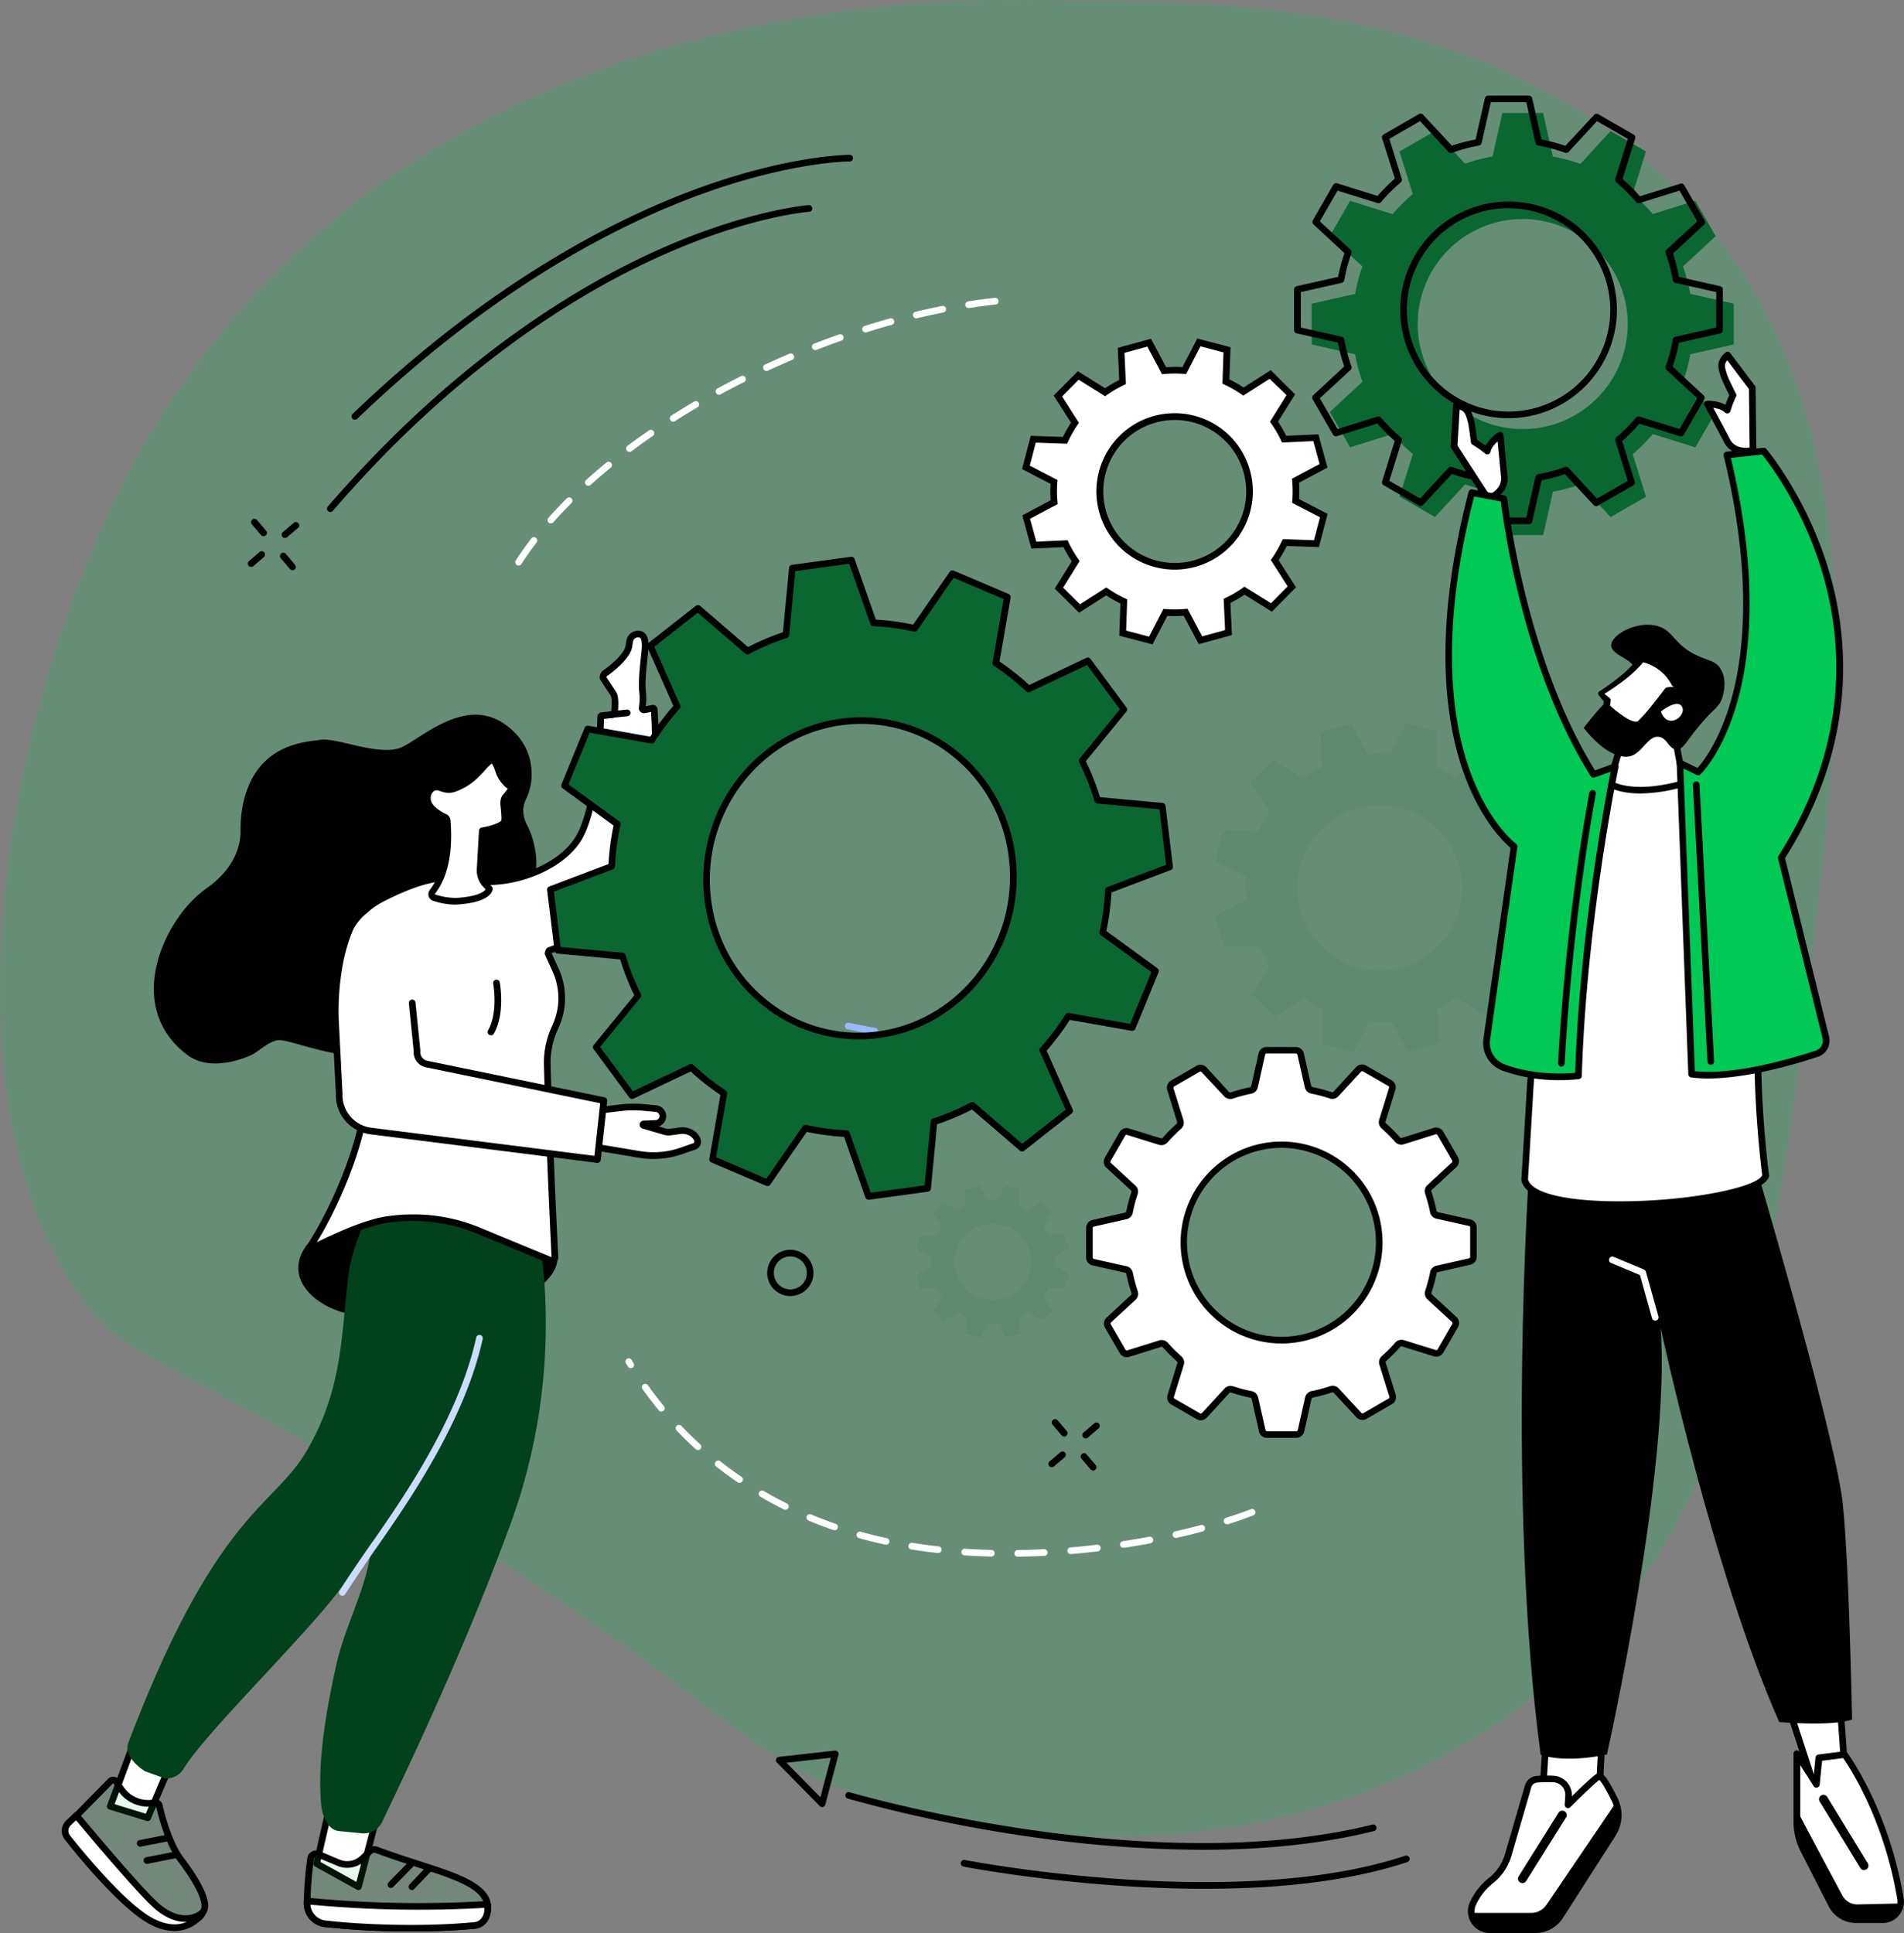 <svg xmlns="http://www.w3.org/2000/svg" viewBox="0 0 859.62 872.68"><rect x="0" y="0" width="859.62" height="872.68" fill="#808080" stroke="none"/><defs><style>.cls-1,.cls-6,.cls-9{fill:#00ca55;}.cls-1{opacity:0.2;}.cls-2{fill:#fff;}.cls-3,.cls-6{opacity:0.1;}.cls-4{fill:#0b6732;}.cls-5{fill:#99b9ff;}.cls-7{fill:#01411c;}.cls-8{fill:#caddff;}</style></defs><g id="Capa_2" data-name="Capa 2"><g id="Capa_1-2" data-name="Capa 1"><g id="Collaboration"><path class="cls-1" d="M491.8.63C465,.58,210.4-20.25,76.56,182,5.31,289.65-32.89,490.27,37,586.19c20.62,28.32,31.43,22.09,141.67,89.14,151.33,92,150.62,115.73,213.26,136.78,81.55,27.42,202,27.36,292.3-40,102.41-76.38,117.56-203.31,132.73-330.43,14.88-124.76,30-251.17-49.22-344.27C685.6.93,553.67.72,491.8.63Z"/><path class="cls-2" d="M665.23,554.15a2.22,2.22,0,0,0-1.74-2.17l-14.71-3.3a2.21,2.21,0,0,1-1.68-1.74,69,69,0,0,0-2.27-8.5,2.22,2.22,0,0,1,.58-2.34l11.06-10.24a2.23,2.23,0,0,0,.41-2.75l-6.61-11.43a2.24,2.24,0,0,0-2.6-1l-14.39,4.51a2.23,2.23,0,0,1-2.33-.66,67.4,67.4,0,0,0-6.22-6.2,2.23,2.23,0,0,1-.66-2.32l4.47-14.43a2.25,2.25,0,0,0-1-2.59l-11.44-6.58a2.24,2.24,0,0,0-2.75.42l-10.2,11.09a2.2,2.2,0,0,1-2.34.59,70.77,70.77,0,0,0-8.5-2.25,2.21,2.21,0,0,1-1.74-1.68l-3.34-14.71a2.23,2.23,0,0,0-2.17-1.73l-13.2,0a2.22,2.22,0,0,0-2.17,1.74l-3.3,14.72a2.23,2.23,0,0,1-1.74,1.69,69,69,0,0,0-8.5,2.27,2.22,2.22,0,0,1-2.34-.58l-10.22-11.06a2.25,2.25,0,0,0-2.76-.41l-11.42,6.62a2.23,2.23,0,0,0-1,2.59l4.5,14.41a2.21,2.21,0,0,1-.66,2.32,71.48,71.48,0,0,0-6.2,6.23,2.21,2.21,0,0,1-2.32.66l-14.41-4.46a2.23,2.23,0,0,0-2.59,1l-6.58,11.45a2.22,2.22,0,0,0,.42,2.75l11.07,10.2a2.2,2.2,0,0,1,.59,2.34,70.43,70.43,0,0,0-2.25,8.51,2.21,2.21,0,0,1-1.67,1.74l-14.71,3.35a2.23,2.23,0,0,0-1.73,2.17v13.21a2.23,2.23,0,0,0,1.74,2.17l14.72,3.3a2.22,2.22,0,0,1,1.68,1.74,69,69,0,0,0,2.27,8.5,2.22,2.22,0,0,1-.58,2.34l-11.06,10.24a2.22,2.22,0,0,0-.41,2.75l6.61,11.42a2.22,2.22,0,0,0,2.59,1l14.4-4.51a2.21,2.21,0,0,1,2.32.66,70,70,0,0,0,6.22,6.2,2.21,2.21,0,0,1,.67,2.32l-4.47,14.42a2.22,2.22,0,0,0,1,2.59L541,639.38a2.23,2.23,0,0,0,2.75-.42L554,627.87a2.19,2.19,0,0,1,2.33-.59,70.43,70.43,0,0,0,8.51,2.25,2.21,2.21,0,0,1,1.74,1.67l3.34,14.71a2.22,2.22,0,0,0,2.17,1.74l13.2,0a2.23,2.23,0,0,0,2.17-1.74l3.3-14.73a2.22,2.22,0,0,1,1.74-1.68,68.38,68.38,0,0,0,8.49-2.27,2.21,2.21,0,0,1,2.34.58l10.23,11.05a2.22,2.22,0,0,0,2.75.42l11.43-6.62a2.22,2.22,0,0,0,1-2.59l-4.5-14.41a2.23,2.23,0,0,1,.66-2.32,71.59,71.59,0,0,0,6.21-6.23,2.21,2.21,0,0,1,2.32-.67l14.41,4.47a2.25,2.25,0,0,0,2.59-1L657,598.42a2.22,2.22,0,0,0-.42-2.75l-11.08-10.2a2.22,2.22,0,0,1-.59-2.34,67.36,67.36,0,0,0,2.25-8.51,2.23,2.23,0,0,1,1.68-1.75l14.71-3.34a2.23,2.23,0,0,0,1.73-2.17Zm-92.81,50.46A44.15,44.15,0,1,1,622.26,567,44.15,44.15,0,0,1,572.42,604.61Z"/><path d="M572.05,649.15a3.71,3.71,0,0,1-3.64-2.9l-3.33-14.72a.71.71,0,0,0-.58-.53,70.93,70.93,0,0,1-8.68-2.3.73.73,0,0,0-.76.18L544.86,640a3.71,3.71,0,0,1-4.6.71l-11.44-6.59a3.7,3.7,0,0,1-1.7-4.33l4.46-14.42a.7.7,0,0,0-.22-.75,71.69,71.69,0,0,1-6.35-6.34.7.7,0,0,0-.75-.22l-14.4,4.51a3.72,3.72,0,0,1-4.34-1.69l-6.61-11.43a3.7,3.7,0,0,1,.69-4.6l11.06-10.24a.73.73,0,0,0,.18-.76,69.84,69.84,0,0,1-2.32-8.69.72.72,0,0,0-.54-.57l-14.71-3.3a3.7,3.7,0,0,1-2.92-3.63V554.42a3.71,3.71,0,0,1,2.9-3.64l14.7-3.34a.71.71,0,0,0,.54-.57,71.24,71.24,0,0,1,2.3-8.7.73.73,0,0,0-.18-.76l-11.08-10.2a3.7,3.7,0,0,1-.7-4.6l6.58-11.45a3.71,3.71,0,0,1,4.33-1.7l14.41,4.46a.71.71,0,0,0,.75-.22,71.8,71.8,0,0,1,6.34-6.36.7.7,0,0,0,.22-.75L527,492.18a3.72,3.72,0,0,1,1.69-4.34l11.42-6.62a3.73,3.73,0,0,1,4.61.69L554.89,493a.73.73,0,0,0,.76.18,69.69,69.69,0,0,1,8.68-2.32.72.72,0,0,0,.57-.54l3.3-14.73a3.71,3.71,0,0,1,3.64-2.91l13.19,0h0a3.69,3.69,0,0,1,3.63,2.9L592,490.24a.71.71,0,0,0,.57.54,71.57,71.57,0,0,1,8.69,2.3.71.71,0,0,0,.76-.19l10.2-11.08a3.69,3.69,0,0,1,4.6-.71l11.44,6.58A3.72,3.72,0,0,1,630,492l-4.47,14.42a.72.72,0,0,0,.23.75,73.06,73.06,0,0,1,6.35,6.34.71.71,0,0,0,.75.22l14.39-4.51a3.72,3.72,0,0,1,4.35,1.69l6.61,11.43a3.71,3.71,0,0,1-.69,4.6L646.43,537.2a.71.71,0,0,0-.18.76,69.84,69.84,0,0,1,2.32,8.69.72.72,0,0,0,.54.57l14.71,3.29a3.71,3.71,0,0,1,2.91,3.64l0,13.2a3.71,3.71,0,0,1-2.9,3.64l-14.71,3.35a.72.72,0,0,0-.54.57,70.61,70.61,0,0,1-2.3,8.69.71.71,0,0,0,.19.76l11.08,10.21a3.7,3.7,0,0,1,.7,4.6l-6.58,11.45a3.72,3.72,0,0,1-4.34,1.7l-14.41-4.46a.71.71,0,0,0-.75.22,71.69,71.69,0,0,1-6.33,6.36.72.72,0,0,0-.23.75l4.51,14.41a3.72,3.72,0,0,1-1.69,4.34L617,640.56a3.71,3.71,0,0,1-4.61-.7l-10.23-11.05a.71.71,0,0,0-.76-.18,71.83,71.83,0,0,1-8.68,2.32.73.73,0,0,0-.57.54l-3.3,14.73a3.7,3.7,0,0,1-3.63,2.91l-13.2,0Zm-16.47-23.49a3.75,3.75,0,0,1,1.19.19,66.86,66.86,0,0,0,8.32,2.2,3.73,3.73,0,0,1,2.91,2.82l3.34,14.71a.72.72,0,0,0,.71.57h0l13.2,0a.72.72,0,0,0,.7-.57l3.3-14.72a3.72,3.72,0,0,1,2.91-2.83,68.06,68.06,0,0,0,8.31-2.22,3.71,3.71,0,0,1,3.93,1l10.22,11.06a.73.73,0,0,0,.9.13l11.42-6.62a.71.71,0,0,0,.33-.85l-4.5-14.41a3.74,3.74,0,0,1,1.1-3.89,68.41,68.41,0,0,0,6.07-6.09,3.74,3.74,0,0,1,3.89-1.11l14.41,4.46a.72.72,0,0,0,.85-.33l6.58-11.45a.72.72,0,0,0-.14-.9l-11.07-10.2a3.72,3.72,0,0,1-1-3.92,66.86,66.86,0,0,0,2.2-8.32,3.74,3.74,0,0,1,2.82-2.92l14.7-3.34a.73.73,0,0,0,.57-.71l0-13.21a.73.73,0,0,0-.57-.71l-14.71-3.3a3.71,3.71,0,0,1-2.82-2.9,68.71,68.71,0,0,0-2.22-8.32,3.72,3.72,0,0,1,1-3.92l11.06-10.24a.73.73,0,0,0,.13-.9L649,512.43a.74.74,0,0,0-.85-.33l-14.4,4.51a3.7,3.7,0,0,1-3.89-1.1,69.77,69.77,0,0,0-6.09-6.07,3.73,3.73,0,0,1-1.1-3.89l4.46-14.42a.73.73,0,0,0-.33-.85l-11.44-6.58a.72.72,0,0,0-.89.14l-10.21,11.09a3.7,3.7,0,0,1-3.91,1,71.59,71.59,0,0,0-8.32-2.2,3.73,3.73,0,0,1-2.92-2.81l-3.33-14.72a.73.73,0,0,0-.71-.56h0l-13.2,0a.73.73,0,0,0-.71.57l-3.3,14.72a3.74,3.74,0,0,1-2.9,2.83,68.71,68.71,0,0,0-8.32,2.22,3.72,3.72,0,0,1-3.92-1L542.47,484a.72.72,0,0,0-.9-.13l-11.43,6.62a.73.73,0,0,0-.33.84l4.5,14.41a3.71,3.71,0,0,1-1.09,3.89,67.2,67.2,0,0,0-6.07,6.1,3.75,3.75,0,0,1-3.9,1.11l-14.4-4.47a.73.73,0,0,0-.85.34l-6.58,11.44a.71.71,0,0,0,.13.9l11.08,10.21a3.72,3.72,0,0,1,1,3.91,67.48,67.48,0,0,0-2.2,8.33,3.75,3.75,0,0,1-2.82,2.92l-14.71,3.34a.72.72,0,0,0-.56.71v13.21a.74.74,0,0,0,.57.71l14.71,3.29a3.72,3.72,0,0,1,2.83,2.91,69.2,69.2,0,0,0,2.22,8.32,3.74,3.74,0,0,1-1,3.92L501.64,597a.73.73,0,0,0-.14.9l6.62,11.42a.72.72,0,0,0,.85.33l14.39-4.5a3.73,3.73,0,0,1,3.9,1.09,68.41,68.41,0,0,0,6.08,6.08,3.71,3.71,0,0,1,1.11,3.89L530,630.65a.72.72,0,0,0,.34.84l11.43,6.59a.73.73,0,0,0,.9-.14l10.2-11.09A3.72,3.72,0,0,1,555.58,625.66Zm23-19.12a45.77,45.77,0,0,1-6.36-.45h0a45.58,45.58,0,1,1,6.36.45Zm-5.94-3.42A42.65,42.65,0,1,0,536.31,555a42.69,42.69,0,0,0,36.32,48.15Z"/><path class="cls-2" d="M597.53,210.29l-3.46-12.65-14.3.65a54.58,54.58,0,0,0-4.6-7.89l7.57-12.14L573.42,169l-12.06,7.72a54,54,0,0,0-7.92-4.52l.49-14.32-12.67-3.33-6.58,12.71a53.57,53.57,0,0,0-9.13.06l-6.73-12.64-12.64,3.46.65,14.31a54.58,54.58,0,0,0-7.89,4.6l-12.12-7.58-9.22,9.33,7.71,12.07a54.81,54.81,0,0,0-4.51,7.92l-14.31-.49L463.17,211l12.69,6.58a54.75,54.75,0,0,0,.06,9.14l-12.63,6.73,3.46,12.64,14.3-.65a54.1,54.1,0,0,0,4.59,7.9l-7.57,12.14,9.32,9.22L499.45,267a55.82,55.82,0,0,0,7.92,4.52l-.49,14.32,12.68,3.32,6.58-12.7a54.63,54.63,0,0,0,9.13-.06L542,289.05l12.64-3.46L554,271.28a54,54,0,0,0,7.89-4.6L574,274.25l9.22-9.32-7.72-12.07a55.38,55.38,0,0,0,4.52-7.93l14.31.5,3.32-12.69L585,226.16a54.75,54.75,0,0,0-.07-9.14Zm-58.21,44.15A33.76,33.76,0,1,1,563,213,33.73,33.73,0,0,1,539.32,254.44Z"/><path d="M520.34,290.93l-15-3.94.5-14.53a56.38,56.38,0,0,1-6.41-3.66l-12.24,7.84-11-10.91,7.68-12.32a56.7,56.7,0,0,1-3.72-6.39l-14.51.66-4.09-15,12.82-6.83a55.44,55.44,0,0,1-.05-7.4l-12.89-6.69,3.93-15,14.53.5a57.31,57.31,0,0,1,3.65-6.42l-7.83-12.25,10.9-11,12.31,7.69a56.7,56.7,0,0,1,6.39-3.72l-.66-14.52,15-4.1,6.83,12.84a55.3,55.3,0,0,1,7.39-.06l6.68-12.89,15,3.93-.5,14.54a56.3,56.3,0,0,1,6.41,3.65l12.25-7.83,11,10.91L577,190.36a55.16,55.16,0,0,1,3.71,6.39l14.52-.66,4.09,15-12.82,6.83a55.44,55.44,0,0,1,0,7.4L599.4,232l-3.93,15-14.52-.5a57.86,57.86,0,0,1-3.65,6.41l7.82,12.25-10.9,11-12.31-7.69a55.22,55.22,0,0,1-6.39,3.72l.66,14.53-14.95,4.09L534.41,278a57.18,57.18,0,0,1-7.4.06Zm-11.92-6.23,10.36,2.72,6.48-12.52,1,.08a53.81,53.81,0,0,0,8.88-.07l1-.09,6.63,12.47,10.33-2.83-.64-14.11.9-.43a52.31,52.31,0,0,0,7.67-4.47l.81-.57,12,7.47,7.53-7.62-7.61-11.9.56-.82a53.3,53.3,0,0,0,4.4-7.71l.42-.9,14.1.49,2.71-10.37L583.38,227l.08-1a52.73,52.73,0,0,0-.06-8.88l-.09-1,12.45-6.63-2.82-10.34-14.1.65-.43-.9a52.94,52.94,0,0,0-4.47-7.68l-.57-.81,7.47-12L573.22,171l-11.89,7.61-.82-.57a52.74,52.74,0,0,0-7.7-4.39l-.9-.42.48-14.11L542,156.35l-6.49,12.52-1-.08a52.73,52.73,0,0,0-8.88.06l-1,.09-6.63-12.46-10.32,2.83.64,14.11-.9.42a53.22,53.22,0,0,0-7.67,4.47l-.82.58L487,171.42,479.51,179l7.6,11.89-.56.82a53.48,53.48,0,0,0-4.39,7.72l-.42.9-14.1-.49-2.72,10.37,12.51,6.48-.08,1a53.81,53.81,0,0,0,.07,8.88l.09,1-12.46,6.64,2.83,10.33,14.1-.64.42.9a53.33,53.33,0,0,0,4.47,7.68l.57.81-7.46,12,7.61,7.54,11.89-7.61.82.56a54.39,54.39,0,0,0,7.71,4.4l.9.42Zm21.93-27.54a35.31,35.31,0,1,1,9.36-1.27h0A35.24,35.24,0,0,1,530.35,257.16Zm.11-67.55A32.27,32.27,0,1,0,538.92,253h0a32.27,32.27,0,0,0,7.45-59.14A32,32,0,0,0,530.46,189.61Z"/><g class="cls-3"><path class="cls-4" d="M697,388l-3.83-14-15.78.71a61,61,0,0,0-5.07-8.71l8.35-13.4L670.4,342.47,657.08,351a61,61,0,0,0-8.75-5l.55-15.81-14-3.67-7.26,14a59.59,59.59,0,0,0-10.08.08l-7.42-14-14,3.82.72,15.8a60,60,0,0,0-8.71,5.07L574.78,343,564.6,353.28l8.52,13.33a61,61,0,0,0-5,8.75l-15.79-.54-3.67,14,14,7.27a60.76,60.76,0,0,0,.07,10.09l-14,7.43,3.83,14,15.78-.71a60,60,0,0,0,5.07,8.71L565.13,449l10.28,10.18,13.32-8.52a61.41,61.41,0,0,0,8.74,5l-.54,15.81,14,3.67,7.26-14a59.59,59.59,0,0,0,10.08-.08l7.42,14,14-3.82-.72-15.8a60,60,0,0,0,8.71-5.07L671,458.63l10.18-10.29L672.69,435a61,61,0,0,0,5-8.75l15.79.54,3.67-14-14-7.27a60.76,60.76,0,0,0-.07-10.09Zm-64.27,48.75A37.27,37.27,0,1,1,658.83,391,37.24,37.24,0,0,1,632.74,436.76Z"/></g><g class="cls-3"><path class="cls-4" d="M482.52,563.68l-1.77-6.47-7.31.33a27.74,27.74,0,0,0-2.35-4L475,547.3l-4.76-4.71L464,546.53a28.41,28.41,0,0,0-4-2.31l.25-7.32-6.48-1.7-3.36,6.5a28,28,0,0,0-4.67,0l-3.44-6.47L435.82,537l.33,7.31a28.68,28.68,0,0,0-4,2.35l-6.21-3.87-4.71,4.77,3.95,6.17a27.48,27.48,0,0,0-2.31,4.05l-7.32-.25-1.7,6.49,6.49,3.36a27,27,0,0,0,0,4.67l-6.46,3.44,1.77,6.47,7.31-.33a27.47,27.47,0,0,0,2.35,4l-3.88,6.2,4.77,4.72,6.17-4a27.87,27.87,0,0,0,4.05,2.31l-.26,7.32,6.49,1.7,3.36-6.49a27,27,0,0,0,4.67,0l3.44,6.47,6.46-1.77-.33-7.32a27.74,27.74,0,0,0,4-2.35l6.2,3.87,4.71-4.76-3.94-6.17a28.51,28.51,0,0,0,2.31-4.06l7.31.25,1.7-6.48-6.49-3.37a28,28,0,0,0,0-4.67Zm-29.76,22.58a17.26,17.26,0,1,1,12.08-21.21A17.25,17.25,0,0,1,452.76,586.26Z"/></g><path class="cls-5" d="M466,477.61h-.17c-4-.44-8-.91-11.94-1.4a1.5,1.5,0,0,1,.37-3c3.95.49,8,1,11.9,1.4a1.5,1.5,0,0,1-.16,3Zm-23.82-2.95-.21,0c-3.95-.54-7.95-1.11-11.89-1.7a1.5,1.5,0,0,1,.44-3c3.93.59,7.92,1.16,11.86,1.7a1.5,1.5,0,0,1-.2,3Zm-23.74-3.55-.24,0c-3.94-.64-7.92-1.32-11.85-2a1.5,1.5,0,0,1,.52-3c3.91.69,7.89,1.36,11.81,2a1.5,1.5,0,0,1-.24,3ZM394.79,467l-.28,0c-3.94-.74-7.91-1.52-11.79-2.3a1.5,1.5,0,1,1,.59-2.94c3.87.78,7.83,1.55,11.76,2.3a1.5,1.5,0,0,1-.28,3Z"/><path d="M356.81,585.12a10.44,10.44,0,1,1,10.44-10.44A10.45,10.45,0,0,1,356.81,585.12Zm0-17.88a7.44,7.44,0,1,0,7.44,7.44A7.45,7.45,0,0,0,356.81,567.24Z"/><path d="M149.16,231.16a1.5,1.5,0,0,1-1.14-2.48c57.28-66.46,113.2-99.9,150-116.26,40-17.76,66.83-19.79,67.1-19.81a1.5,1.5,0,0,1,.21,3c-.26,0-26.71,2-66.26,19.63-36.5,16.23-92,49.43-148.8,115.4A1.52,1.52,0,0,1,149.16,231.16Z"/><path d="M160.23,189.49a1.52,1.52,0,0,1-1.08-.46,1.5,1.5,0,0,1,0-2.12C222.51,126.1,280.08,97.53,317.24,84.27c40.35-14.4,66.12-14.37,66.37-14.37a1.5,1.5,0,1,1,0,3c-.3,0-25.63,0-65.52,14.26-36.84,13.17-93.94,41.54-156.8,101.91A1.5,1.5,0,0,1,160.23,189.49Z"/><path d="M542.69,835.12a554.34,554.34,0,0,1-79.78-6.21A641.27,641.27,0,0,1,382.74,812a1.5,1.5,0,0,1,.86-2.88c1.34.4,135.08,39.66,235.95,14.65a1.5,1.5,0,1,1,.72,2.91C595.35,832.87,568.52,835.12,542.69,835.12Z"/><path d="M544,852.72c-57,0-108.24-9.87-109-10a1.5,1.5,0,0,1,.57-3c1.22.24,122.32,23.56,198.85-1.91a1.5,1.5,0,1,1,1,2.84C608,849.77,575.13,852.72,544,852.72Z"/><path d="M371.18,815.83a1.52,1.52,0,0,1-1.07-.45l-19.34-19.66a1.52,1.52,0,0,1-.34-1.56,1.49,1.49,0,0,1,1.25-1l25.26-2.82a1.48,1.48,0,0,1,1.3.51,1.5,1.5,0,0,1,.32,1.36l-5.93,22.48a1.49,1.49,0,0,1-1.06,1.07A1.74,1.74,0,0,1,371.18,815.83Zm-16.1-20L370.4,811.4l4.7-17.82Z"/><path d="M128.7,242.88a1.5,1.5,0,0,1-1-2.64l4.85-4.13a1.5,1.5,0,1,1,1.94,2.28l-4.84,4.13A1.5,1.5,0,0,1,128.7,242.88Z"/><path d="M113.39,255.93a1.5,1.5,0,0,1-1.15-.52,1.51,1.51,0,0,1,.17-2.12l4.85-4.13a1.5,1.5,0,0,1,1.94,2.28l-4.84,4.14A1.49,1.49,0,0,1,113.39,255.93Z"/><path d="M119,242.11a1.5,1.5,0,0,1-1.14-.53l-4.13-4.84a1.5,1.5,0,1,1,2.28-2l4.13,4.85a1.49,1.49,0,0,1-.16,2.11A1.52,1.52,0,0,1,119,242.11Z"/><path d="M132.05,257.42a1.5,1.5,0,0,1-1.14-.53l-4.13-4.84a1.5,1.5,0,1,1,2.29-2L133.2,255a1.5,1.5,0,0,1-.17,2.11A1.52,1.52,0,0,1,132.05,257.42Z"/><path d="M490.18,649.36a1.47,1.47,0,0,1-1.14-.53,1.49,1.49,0,0,1,.16-2.11l4.85-4.13a1.5,1.5,0,0,1,1.95,2.28L491.15,649A1.5,1.5,0,0,1,490.18,649.36Z"/><path d="M474.87,662.41a1.5,1.5,0,0,1-1-2.64l4.85-4.13a1.5,1.5,0,0,1,1.95,2.28l-4.85,4.13A1.45,1.45,0,0,1,474.87,662.41Z"/><path d="M480.48,648.59a1.5,1.5,0,0,1-1.14-.53l-4.13-4.84a1.5,1.5,0,0,1,2.29-2l4.13,4.85a1.5,1.5,0,0,1-.17,2.11A1.52,1.52,0,0,1,480.48,648.59Z"/><path d="M493.54,663.9a1.51,1.51,0,0,1-1.15-.53l-4.13-4.84a1.5,1.5,0,0,1,2.29-1.95l4.13,4.85a1.5,1.5,0,0,1-1.14,2.47Z"/><path class="cls-2" d="M459.46,702.8a1.5,1.5,0,0,1,0-3c3.93-.06,7.94-.19,11.93-.39a1.5,1.5,0,1,1,.15,3c-4,.2-8.08.33-12,.39Zm-12-.06h0c-4.05-.1-8.1-.28-12-.54a1.5,1.5,0,0,1,.19-3c3.9.26,7.92.44,11.93.54a1.5,1.5,0,0,1,0,3Zm36-1.14a1.5,1.5,0,0,1-.12-3c3.94-.33,7.94-.74,11.89-1.21a1.5,1.5,0,0,1,.35,3c-4,.47-8,.89-12,1.22Zm-59.89-.45h-.17c-4-.45-8.06-1-12-1.62a1.5,1.5,0,0,1,.48-3c3.84.62,7.82,1.16,11.81,1.6a1.5,1.5,0,0,1-.16,3Zm83.72-2.38a1.5,1.5,0,0,1-.22-3c3.94-.6,7.9-1.27,11.78-2a1.5,1.5,0,0,1,.56,3c-3.92.73-7.92,1.41-11.89,2Zm-107.4-1.45a1.73,1.73,0,0,1-.32,0l-3.45-.78c-2.78-.65-5.57-1.36-8.28-2.12a1.5,1.5,0,1,1,.8-2.89c2.68.75,5.42,1.45,8.16,2.09,1.13.27,2.27.52,3.4.77a1.5,1.5,0,0,1-.31,3Zm131-3a1.52,1.52,0,0,1-1.47-1.17,1.5,1.5,0,0,1,1.14-1.79c3.94-.89,7.85-1.84,11.6-2.84a1.5,1.5,0,1,1,.77,2.9c-3.79,1-7.73,2-11.72,2.86A1.22,1.22,0,0,1,530.84,694.34Zm-154.1-3.46a1.62,1.62,0,0,1-.49-.08c-3.82-1.32-7.62-2.77-11.3-4.31a1.5,1.5,0,1,1,1.16-2.77c3.62,1.52,7.36,2.94,11.12,4.24a1.5,1.5,0,0,1-.49,2.92ZM554,688.16a1.5,1.5,0,0,1-.45-2.93c4-1.25,7.78-2.56,11.26-3.89a1.5,1.5,0,0,1,1.07,2.8c-3.54,1.35-7.38,2.68-11.43,4A1.41,1.41,0,0,1,554,688.16Zm-199.41-6.54a1.44,1.44,0,0,1-.67-.16c-3.61-1.8-7.19-3.73-10.64-5.76a1.49,1.49,0,1,1,1.51-2.58c3.4,2,6.92,3.89,10.47,5.65a1.51,1.51,0,0,1-.67,2.85ZM333.93,669.5a1.47,1.47,0,0,1-.85-.26c-3.32-2.27-6.61-4.68-9.75-7.16a1.5,1.5,0,0,1,1.86-2.36c3.09,2.44,6.31,4.81,9.58,7a1.5,1.5,0,0,1-.84,2.74Zm-18.82-14.86a1.47,1.47,0,0,1-1-.39c-3-2.71-5.89-5.55-8.66-8.46a1.5,1.5,0,0,1,2.17-2.07c2.72,2.86,5.58,5.65,8.51,8.31a1.5,1.5,0,0,1-1,2.61Zm-16.54-17.37a1.5,1.5,0,0,1-1.16-.54c-2.57-3.13-5-6.37-7.34-9.63a1.5,1.5,0,0,1,2.45-1.73c2.26,3.2,4.69,6.38,7.21,9.45a1.49,1.49,0,0,1-1.16,2.45Zm-13.82-19.59a1.49,1.49,0,0,1-1.28-.74c-.31-.5-.6-1-.89-1.51a1.49,1.49,0,0,1,.54-2,1.51,1.51,0,0,1,2.05.54l.87,1.49a1.49,1.49,0,0,1-.52,2.05A1.43,1.43,0,0,1,284.75,617.68Z"/><path class="cls-2" d="M234.14,255.31a1.49,1.49,0,0,1-.81-.23,1.5,1.5,0,0,1-.45-2.08c2.1-3.27,4.46-6.6,7-9.9a1.5,1.5,0,1,1,2.38,1.83c-2.49,3.23-4.79,6.49-6.85,9.7A1.49,1.49,0,0,1,234.14,255.31Zm14.56-19a1.51,1.51,0,0,1-1.12-2.5c2.6-2.93,5.38-5.89,8.29-8.8a1.51,1.51,0,0,1,2.12,0,1.49,1.49,0,0,1,0,2.12c-2.86,2.87-5.61,5.78-8.16,8.67A1.49,1.49,0,0,1,248.7,236.27Zm16.93-17a1.51,1.51,0,0,1-1.11-.5,1.49,1.49,0,0,1,.11-2.11c2.93-2.65,6-5.29,9.16-7.87a1.5,1.5,0,1,1,1.9,2.32c-3.11,2.55-6.16,5.16-9.05,7.77A1.51,1.51,0,0,1,265.63,219.27ZM284.18,204a1.46,1.46,0,0,1-1.2-.6,1.5,1.5,0,0,1,.3-2.1c3.16-2.37,6.45-4.74,9.79-7a1.5,1.5,0,0,1,1.7,2.47c-3.3,2.28-6.56,4.62-9.69,7A1.45,1.45,0,0,1,284.18,204Zm19.74-13.64a1.5,1.5,0,0,1-.81-2.76c3.35-2.13,6.8-4.25,10.28-6.3a1.5,1.5,0,1,1,1.52,2.59c-3.44,2-6.87,4.12-10.19,6.24A1.54,1.54,0,0,1,303.92,190.4Zm20.68-12.17a1.51,1.51,0,0,1-1.32-.79,1.49,1.49,0,0,1,.6-2c3.5-1.91,7.1-3.79,10.68-5.58a1.5,1.5,0,1,1,1.35,2.68c-3.56,1.78-7.12,3.64-10.6,5.53A1.4,1.4,0,0,1,324.6,178.23ZM346,167.46a1.51,1.51,0,0,1-.63-2.87c2.6-1.2,5.26-2.39,7.9-3.54l3.12-1.35a1.51,1.51,0,0,1,2,.8,1.49,1.49,0,0,1-.8,2l-3.1,1.34c-2.62,1.14-5.25,2.32-7.83,3.52A1.56,1.56,0,0,1,346,167.46Zm22.1-9.4a1.5,1.5,0,0,1-.55-2.9c3.75-1.45,7.55-2.86,11.3-4.18a1.5,1.5,0,1,1,1,2.83c-3.73,1.31-7.5,2.71-11.21,4.15A1.47,1.47,0,0,1,368.14,158.06Zm22.64-7.95a1.5,1.5,0,0,1-.45-2.93c3.84-1.21,7.72-2.36,11.55-3.42a1.5,1.5,0,0,1,.81,2.89c-3.8,1-7.66,2.19-11.46,3.39A1.76,1.76,0,0,1,390.78,150.11Zm23.12-6.4a1.5,1.5,0,0,1-.34-3c3.93-.94,7.89-1.8,11.78-2.57a1.5,1.5,0,1,1,.58,2.94c-3.85.76-7.77,1.62-11.67,2.55A2,2,0,0,1,413.9,143.71Zm23.54-4.65a1.5,1.5,0,0,1-.23-3c4-.63,8.05-1.16,12-1.59a1.5,1.5,0,0,1,.32,3c-3.87.42-7.85.95-11.83,1.57Z"/><polygon class="cls-2" points="61.69 783.33 49.77 815.49 66.67 820.68 79.42 790.77 61.69 783.33"/><path d="M66.67,822.18a1.62,1.62,0,0,1-.44-.07l-16.9-5.19a1.49,1.49,0,0,1-.91-.77,1.51,1.51,0,0,1-.06-1.18l11.92-32.16a1.5,1.5,0,0,1,.81-.85,1.47,1.47,0,0,1,1.18,0L80,789.38a1.51,1.51,0,0,1,.8,2l-12.75,29.9A1.5,1.5,0,0,1,66.67,822.18Zm-14.94-7.66,14.09,4.33,11.63-27.28-14.9-6.25Z"/><path class="cls-6" d="M69.86,813.82h0a14.88,14.88,0,0,1-15.56-6.63l-1.73-2.75a1.76,1.76,0,0,0-2.73-.29L34.39,819.87A7.91,7.91,0,0,0,33.33,830a78.13,78.13,0,0,0,12.92,14.19c10.72,9,18.39,25.37,31.27,24.1s12.35-2,14.44-5.58-2.32-12.62-10.44-23.28c-5-6.52-8.6-19.32-9.6-24.22A1.74,1.74,0,0,0,69.86,813.82Z"/><path d="M76.12,869.83c-8.79,0-15.25-7.5-21.51-14.76a85,85,0,0,0-9.32-9.76,79.54,79.54,0,0,1-13.18-14.47,9.48,9.48,0,0,1,1.25-12.07L48.77,803.1a3.25,3.25,0,0,1,5.06.54l1.74,2.75a13.45,13.45,0,0,0,14,6h0a3.26,3.26,0,0,1,2.45.48,3.17,3.17,0,0,1,1.38,2c1,5.06,4.67,17.48,9.33,23.61,6.47,8.5,13.55,19.73,10.54,24.94-.15.25-.28.48-.4.71-2.1,3.76-3.31,4.44-15.19,5.61A13.64,13.64,0,0,1,76.12,869.83Zm-25-64.7a.23.23,0,0,0-.18.07L35.45,820.92a6.41,6.41,0,0,0-.9,8.18A76.89,76.89,0,0,0,47.22,843a88.2,88.2,0,0,1,9.66,10.1c6.41,7.43,12.46,14.45,20.49,13.66,11.19-1.1,11.48-1.62,12.87-4.1l.42-.74c1.22-2.11-.75-9-10.33-21.63-5.37-7.06-9-20.62-9.88-24.82a.2.2,0,0,0-.1-.15.26.26,0,0,0-.19,0h0A16.44,16.44,0,0,1,53,808l-1.74-2.76a.26.26,0,0,0-.19-.11Zm18.77,8.69h0Z"/><path d="M63.43,833.7a1.5,1.5,0,0,1-.28-3l12.2-2.38a1.5,1.5,0,0,1,.58,2.95l-12.21,2.38A1.36,1.36,0,0,1,63.43,833.7Z"/><path d="M66.49,841.46a1.5,1.5,0,0,1-.29-3l12.94-2.55a1.5,1.5,0,0,1,.58,2.95l-12.94,2.55Z"/><path class="cls-2" d="M91.42,863.52S83.51,871,71.36,861c-8.1-6.67-36.87-41.39-36.87-41.39L30.88,823a4.87,4.87,0,0,0-.46,6.56c7.08,8.92,26.24,32.12,38.66,38.19C84.55,875.34,91.42,863.52,91.42,863.52Z"/><path d="M78.8,871.8a23.56,23.56,0,0,1-10.38-2.68c-12.59-6.16-31.59-29-39.17-38.61a6.39,6.39,0,0,1,.6-8.58l3.61-3.4a1.49,1.49,0,0,1,1.12-.4,1.47,1.47,0,0,1,1.06.54c.29.34,28.78,34.68,36.67,41.19,11,9.06,18,2.64,18.07,2.57a1.5,1.5,0,0,1,2.34,1.84A16.79,16.79,0,0,1,78.8,871.8Zm-44.45-50-2.44,2.31a3.37,3.37,0,0,0-.31,4.52c5.81,7.34,25.76,31.73,38.14,37.79,6.48,3.17,11.28,2.7,14.59,1.24-3.68.19-8.44-1-13.93-5.5C63.07,856.12,39.63,828.14,34.35,821.81Z"/><polygon class="cls-2" points="153.55 795.13 142.96 841.37 161.86 851.83 174.98 801.59 153.55 795.13"/><path d="M161.86,853.33a1.41,1.41,0,0,1-.72-.19l-18.91-10.46a1.49,1.49,0,0,1-.73-1.64l10.59-46.24a1.46,1.46,0,0,1,.7-1,1.5,1.5,0,0,1,1.19-.14l21.43,6.46a1.48,1.48,0,0,1,1,1.81l-13.12,50.24a1.46,1.46,0,0,1-.86,1A1.48,1.48,0,0,1,161.86,853.33Zm-17.19-12.72,16.23,9,12.27-47L154.65,797Z"/><path class="cls-6" d="M140.22,839.16a171.94,171.94,0,0,0-1.58,20.21,9.2,9.2,0,0,0,8.1,9.15c13,1.59,42.58,3.22,67.73.74,1.72-.17,4.76-1.45,5.57-5.78,2.75-14.54-22.4-17.93-50-28.27a3,3,0,0,0-3.12.67l-3,2.91A10.24,10.24,0,0,1,152.78,841l-9.06-3.81A2.54,2.54,0,0,0,140.22,839.16Z"/><path d="M185.61,872a353.45,353.45,0,0,1-39.05-2,10.7,10.7,0,0,1-9.42-10.64,170.69,170.69,0,0,1,1.6-20.41h0a4,4,0,0,1,5.56-3.2l9.06,3.81a8.73,8.73,0,0,0,9.54-1.85l2.95-2.91a4.46,4.46,0,0,1,4.7-1c6.44,2.41,12.62,4.4,18.61,6.33,19.39,6.25,34.7,11.18,32.36,23.62-.9,4.75-4.28,6.74-6.91,7C205.19,871.68,195.17,872,185.61,872Zm-42.87-33.6a1.07,1.07,0,0,0-.51.14,1,1,0,0,0-.52.78h0a170.1,170.1,0,0,0-1.57,20,7.69,7.69,0,0,0,6.78,7.65c13.45,1.64,42.5,3.19,67.4.74.58-.06,3.49-.54,4.25-4.57,1.85-9.84-11.65-14.18-30.33-20.2-6-1.94-12.24-4-18.74-6.38a1.5,1.5,0,0,0-1.55.32L165,839.86a11.69,11.69,0,0,1-12.8,2.47l-9.06-3.81A1.05,1.05,0,0,0,142.74,838.44Zm-2.52.72h0Z"/><path class="cls-2" d="M138.65,858.26s0,.75,0,1.11a9.2,9.2,0,0,0,8.1,9.15c13,1.59,42.58,3.22,67.73.74,1.72-.17,4.76-1.45,5.57-5.78a19.39,19.39,0,0,0,.08-3.72l-1.79.1a519,519,0,0,1-76.25-1.29Z"/><path d="M185.61,872a353.45,353.45,0,0,1-39.05-2,10.7,10.7,0,0,1-9.42-10.64v-1.13a1.53,1.53,0,0,1,.5-1.1,1.49,1.49,0,0,1,1.14-.38l3.43.31a517.34,517.34,0,0,0,76,1.29l1.78-.1a1.5,1.5,0,0,1,1.58,1.39,19.64,19.64,0,0,1-.09,4.11c-.9,4.75-4.28,6.74-6.91,7C205.19,871.68,195.17,872,185.61,872ZM140.15,859.9a7.69,7.69,0,0,0,6.77,7.13c13.45,1.64,42.5,3.19,67.4.74.58-.06,3.49-.54,4.25-4.57a11.35,11.35,0,0,0,.11-1.85h-.26a521.94,521.94,0,0,1-76.47-1.3Z"/><path d="M176.45,852.35a1.48,1.48,0,0,1-1-.43,1.5,1.5,0,0,1,0-2.12L185,840a1.5,1.5,0,0,1,2.15,2.1l-9.6,9.79A1.48,1.48,0,0,1,176.45,852.35Z"/><path d="M186,853.29a1.49,1.49,0,0,1-1.09-2.53l7.67-8.12a1.5,1.5,0,0,1,2.18,2.06L187,852.82A1.45,1.45,0,0,1,186,853.29Z"/><path d="M243.26,566.07c3.67,1.4,8.35,2.78,8.35,2.78s.36,6.45-9.92,13.52c-8.23,5.66-37.73,21.77-85.57,10.48-13.19-3.12-27.19-14.76-19-28.7,11-18.58,59.17-14.84,59.17-14.84Z"/><path class="cls-7" d="M172.85,533.59c.36,2.61-13.57,23-15.82,44.18-3.07,28.9-3.22,51.12-18.78,77.62C123.53,680.44,97.48,682.84,58,786.68c-2.64,6.91,7.48,13,7.48,13l8.87,3.18a9,9,0,0,0,8.53-4.31C93.39,781.21,143.39,733.22,156,714c14.82-22.55,56.45-78.65,60.74-106.72,4.06-26.46,5.06-64.65,5.16-68.94a.42.42,0,0,0-.39-.44Z"/><path class="cls-7" d="M239.47,539.39s20.44,67.56-8.76,148c-21.13,58.15-49.45,116.82-58.14,135.07a9.22,9.22,0,0,1-9.42,5.19l-10.19-1c-5.49-.65-7.52-7.9-7.88-11.33-1.74-16.34,1-38.21,6.89-64.26,3.35-14.89,11.47-30.71,14.3-44.5,3.87-18.88,6.78-34.92,7.43-43.17,3.2-40.88-5.18-58.85-4-87.74,1.3-31.47,10.16-46.8,10.16-46.8Z"/><path class="cls-8" d="M154.57,720.43a1.48,1.48,0,0,1-.8-.23,1.5,1.5,0,0,1-.46-2.07c.06-.09,5.67-8.88,13.45-20l.71-1c13.79-19.75,39.46-56.52,47.52-93.25a1.5,1.5,0,1,1,2.93.64c-8.19,37.32-34.08,74.4-48,94.33l-.71,1c-7.74,11.1-13.33,19.83-13.38,19.92A1.5,1.5,0,0,1,154.57,720.43Z"/><path d="M237.53,360.72a25.88,25.88,0,0,0,2.46-9.43c.38-6.87-1.35-17.07-12.57-24.66-18.66-12.62-39.3,8.79-47.41,11.23-10.32,3.1-28.48-5-35.3-3.85-6.3,1-30.39,1.26-35.4,31.3a60.05,60.05,0,0,0-.7,10c0,4.26-1.07,15.66-15.45,25.8-19.22,13.55-37.67,53.4-8.52,75.21,7,5.22,16.44,4.27,24,1.85a45,45,0,0,0,4.35-1.64c4.39-1.9,9.2-7.77,14.47-6.85,15.45,2.72,64.64,25.7,60.62-29.84-1.13-15.62-.86-26,13-29.24,5.33-1.25,14.68,2.76,25,.28,22-5.28,16.41-29.74,12.14-37.85C235.09,367.08,236.32,363.33,237.53,360.72Z"/><path class="cls-2" d="M295.35,320.22a.52.52,0,0,0-.61-.46l-3.94.71a.74.74,0,0,1-.85-.84,26.93,26.93,0,0,0,.2-7c-.76-6.11,1.05-17.16,1.13-20.72s-.65-5.43-2.84-5.67a3.83,3.83,0,0,0-4.08,2.9c-.12.44-.25,1.4-.41,2.52-.81,5.53-11.11,12.49-11.11,12.49s-.94,1.42-.46,2.14l4.6,7c.8,1.38.78,4.64.51,7.92a1.53,1.53,0,0,1-1.35,1.4l-4.43.51a.55.55,0,0,0-.49.53c-.11,4.36-1.24,37.48-9,53-7.6,15.2-32.66,24.21-49.26,20.58-1.25-.28-2.52-.53-3.79-.76-11.48-2-24.4,3-36.19,8.89-18.53,9.32-17.85,24.72-15,44.62,2.21,15.29,5.88,9.44,7.78,29.61,3,31.59-18.07,72-26.73,84.57-.69,1,21.83-11.67,35.89-13.6a78.42,78.42,0,0,1,40.18,4.65L248.43,569a1.53,1.53,0,0,0,2.11-1.48c-.51-10.3-2.51-51.76-3.46-86.65a37.63,37.63,0,0,1,3.08-16l.76-1.78a30.42,30.42,0,0,0-.13-25.28l-3.34-7.35c.18-.83.38-1.32.62-1.4,10.4-3.53,30.79-12.06,37-25.37C298.8,374.48,295.81,326,295.35,320.22Z"/><path d="M249,570.6a3,3,0,0,1-1.17-.24L214.56,556.6a77.17,77.17,0,0,0-39.4-4.56c-10,1.38-24.56,8.4-31.55,11.77-4.69,2.26-4.87,2.35-5.7,1.37a1.56,1.56,0,0,1-.09-1.87c9.85-14.31,29.28-53.58,26.47-83.58-1-10.85-2.49-13.85-4.06-17-1.32-2.67-2.68-5.43-3.71-12.52C153.6,430,152.91,413.78,172.31,404c10.68-5.38,24.56-11.26,37.13-9,1.23.22,2.53.47,3.84.76,15.38,3.37,40.06-4.69,47.6-19.78,7.65-15.31,8.74-48.62,8.84-52.37a2,2,0,0,1,1.82-2l4.43-.51c.47-5.3-.1-6.76-.29-7.08l-4.56-6.91c-.94-1.43.12-3.26.47-3.79a1.6,1.6,0,0,1,.41-.41c2.71-1.84,9.88-7.48,10.46-11.47l.06-.42c.15-1,.27-1.79.38-2.25a5.35,5.35,0,0,1,5.71-4c4.32.47,4.21,5.36,4.17,7.2,0,1.18-.22,3-.46,5.31-.5,4.72-1.18,11.17-.68,15.19a26.63,26.63,0,0,1-.08,6.34l2.92-.53a2,2,0,0,1,2.36,1.82h0c.18,2.16,4.14,53.25-10.38,84.23-6.57,14-28,22.74-37.42,26l3.12,6.87a31.91,31.91,0,0,1,.14,26.5l-.77,1.77a36.12,36.12,0,0,0-2.95,15.34c.94,34.46,2.88,75,3.45,86.61a3,3,0,0,1-3,3.18Zm-62.61-22.33a78.21,78.21,0,0,1,29.29,5.55L249,567.59c-.54-11.63-2.48-52.2-3.42-86.7a38.8,38.8,0,0,1,3.2-16.6l.77-1.78a30.22,30.22,0,0,0,2.43-9.17,29.8,29.8,0,0,0-2.56-14.9l-3.33-7.35a1.49,1.49,0,0,1-.11-.93c.24-1.1.6-2.17,1.61-2.51,8.81-3,30-11.38,36.15-24.59,13.05-27.83,10.68-74,10.19-81.63l-2.86.51a2.21,2.21,0,0,1-1.94-.59,2.24,2.24,0,0,1-.67-1.93,25.92,25.92,0,0,0,.21-6.58c-.55-4.36.15-11,.66-15.87.23-2.15.43-4,.45-5.07.09-4-.9-4.08-1.5-4.15a2.33,2.33,0,0,0-2.47,1.78c-.08.31-.19,1.11-.32,2l-.06.42c-.83,5.65-9.52,12-11.46,13.32a2,2,0,0,0-.2.47l4.46,6.78c.59,1,1.25,2.94.76,8.87a3,3,0,0,1-2.68,2.76l-3.61.41c-.21,6.45-1.61,37.75-9.14,52.81-8.12,16.24-34.5,25-50.92,21.37-1.28-.28-2.53-.53-3.73-.74-11.69-2.08-25,3.58-35.25,8.75-17.65,8.88-17,23.45-14.17,43.06,1,6.62,2.16,9.05,3.43,11.62,1.62,3.28,3.29,6.67,4.36,18.07,2.64,28.2-13.72,64.19-24.23,81.3,7.37-3.56,21.56-10.28,31.7-11.68A85,85,0,0,1,186.41,548.27Z"/><path class="cls-2" d="M198.9,355.62c3.65,1.44,5.47,1,9.95-1.34,8.73-4.57,12.24-14.39,14.74-10,2.19,3.83,1.37,6.57,7,11,.53.42.32,1.31-.13,1.82L228.05,360a5.12,5.12,0,0,0-.64,3c.24,2.35.78,7.21.26,8.11-1.52,2.63-9.91,4-9.91,4l-1,17.43a9.21,9.21,0,0,0,2.35,6.68l1.83,2s-.12,4.85-14.95,5.68a30.4,30.4,0,0,1-10-1.63,1.68,1.68,0,0,1-.81-2.61c2.48-3.34,8.39-12,6.69-32.26a1.72,1.72,0,0,0-1-1.41c-2.14-1-8-4.08-7.92-8.39C193,356,196.24,354.58,198.9,355.62Z"/><path d="M205.14,408.41a33.48,33.48,0,0,1-9.59-1.72,3.13,3.13,0,0,1-2-2,3.18,3.18,0,0,1,.48-2.89c2-2.7,8.11-10.92,6.4-31.24a.25.25,0,0,0-.14-.19c-3.3-1.55-8.83-4.89-8.78-9.75,0-2.63,1-4.71,2.7-5.86a5.68,5.68,0,0,1,5.28-.49h0c3.05,1.2,4.35,1,8.7-1.27,3.75-2,6.48-5,8.67-7.37s3.77-4.11,5.64-3.9a3.27,3.27,0,0,1,2.44,1.84,21,21,0,0,1,1.55,3.57,13,13,0,0,0,5,7,2.31,2.31,0,0,1,.88,1.66,3.19,3.19,0,0,1-.81,2.34L229.22,361a4.24,4.24,0,0,0-.31,1.86l0,.48c.58,5.63.59,7.55,0,8.53-1.49,2.59-7.09,4-9.78,4.51l-.9,16.24a7.79,7.79,0,0,0,2,5.6l1.82,2a1.55,1.55,0,0,1,.39,1c0,1-.94,6.28-16.36,7.15C205.8,408.41,205.47,408.41,205.14,408.41Zm-7.92-51.61a2.42,2.42,0,0,0-1.37.4,4,4,0,0,0-1.38,3.41c0,3.4,5.4,6.22,7.06,7a3.26,3.26,0,0,1,1.85,2.65c1.8,21.45-4.81,30.35-7,33.28a.21.21,0,0,0,0,.18.14.14,0,0,0,.1.1,29.49,29.49,0,0,0,9.49,1.56c9.14-.51,12.46-2.64,13.31-3.85L218,400.19a10.78,10.78,0,0,1-2.74-7.77l1-17.43a1.5,1.5,0,0,1,1.26-1.4c3.65-.59,8-2,8.81-3.19.23-1-.21-5.35-.36-6.8l-.05-.48c-.08-.84.06-3,1-4.1l2.32-2.89h0a15.63,15.63,0,0,1-5.62-8,18.18,18.18,0,0,0-1.34-3.09,2.19,2.19,0,0,0-.21-.32,16.74,16.74,0,0,0-3,2.91c-2.23,2.45-5.28,5.8-9.49,8-4.75,2.49-7,3-11.2,1.41A3.07,3.07,0,0,0,197.22,356.8Z"/><path class="cls-2" d="M165.29,412.54c-9.47,7.28-13.53,26.84-14.14,42.35l2,38.81a16.4,16.4,0,0,0,14.22,16.91l102.34,12.9,2.91-26.63-80-16.49a5.46,5.46,0,0,1-4.36-5.93l3-28.23Z"/><path class="cls-2" d="M272.64,501l7.82-.91a48.9,48.9,0,0,1,10.12-.12l5.66.53a3.34,3.34,0,0,1,2.19,1.12l.07.08a3.33,3.33,0,0,1,.19,4.16h0a3.32,3.32,0,0,1-2.55,1.36l-5.52.23a.32.32,0,0,0-.08.62l9.52,2.8a6.44,6.44,0,0,0,2.69.21l4.32-.58c3.29-.45,6.91,1.21,7.85,4.21a2.21,2.21,0,0,1-1.19,2.77l0,0-6,2.1a38.26,38.26,0,0,1-19,1.6l-17.94-3Z"/><path d="M295.06,523.24a40.63,40.63,0,0,1-6.6-.55l-17.94-3a1.52,1.52,0,0,1-1.23-1.73A1.5,1.5,0,0,1,271,516.7l17.94,3a36.94,36.94,0,0,0,18.21-1.54l6-2.1c.31-.12.4-.58.29-.92-.66-2.12-3.45-3.55-6.22-3.18l-4.32.58a7.93,7.93,0,0,1-3.32-.25l-9.51-2.8a1.82,1.82,0,0,1,.44-3.56l5.51-.23a1.82,1.82,0,0,0,1.3-3l-.07-.08a1.88,1.88,0,0,0-1.2-.62l-5.66-.52a46.53,46.53,0,0,0-9.8.11l-7.83.91a1.52,1.52,0,0,1-1.66-1.32,1.49,1.49,0,0,1,1.32-1.66l7.82-.91a50.51,50.51,0,0,1,10.43-.12l5.66.53a4.76,4.76,0,0,1,3.17,1.62l.07.08a4.83,4.83,0,0,1-2.23,7.81l3.09.91a5,5,0,0,0,2.07.16l4.32-.58c4.22-.57,8.39,1.74,9.48,5.25a3.72,3.72,0,0,1-2.07,4.62L308.16,521A39.79,39.79,0,0,1,295.06,523.24Z"/><path d="M269.71,525h-.19L167.18,512.1a17.85,17.85,0,0,1-15.54-18.39l-1.58-30.82a116.71,116.71,0,0,1,1.51-26.48,80.13,80.13,0,0,1,7.29-22.69,1.5,1.5,0,1,1,2.66,1.38,77.32,77.32,0,0,0-7,21.84,113.59,113.59,0,0,0-1.46,25.8l1.58,30.88a.33.33,0,0,1,0,.14,14.87,14.87,0,0,0,12.93,15.37l100.81,12.7,2.6-23.75-78.65-16.22a6.94,6.94,0,0,1-5.56-7.4l-2.18-21.52a1.5,1.5,0,0,1,3-.31l2.19,21.68a1.6,1.6,0,0,1,0,.31,4,4,0,0,0,3.16,4.3l80,16.49a1.51,1.51,0,0,1,1.19,1.64l-2.91,26.62a1.56,1.56,0,0,1-.56,1A1.52,1.52,0,0,1,269.71,525Z"/><path d="M221.66,467.39a1.46,1.46,0,0,1-.75-.2,1.49,1.49,0,0,1-.56-2c4.67-8.17,2.35-21,2.33-21.14a1.5,1.5,0,1,1,2.95-.55c.1.57,2.54,14.07-2.67,23.17A1.49,1.49,0,0,1,221.66,467.39Z"/><path d="M275.79,324.14a1.5,1.5,0,0,1-.16-3l7.37-.78a1.49,1.49,0,0,1,1.65,1.33,1.5,1.5,0,0,1-1.33,1.65l-7.37.78Z"/><path class="cls-4" d="M528,391.41,524.69,364l-29.24-2.71a115.12,115.12,0,0,0-7-17.81l18.94-23.2-16.23-21.92L464.37,311a112.3,112.3,0,0,0-14.78-11.69l5.2-29.78L430,259l-17.09,24.67a108.74,108.74,0,0,0-18.57-2.47l-10-28.33-26.69,3.64-2.87,30.08A110.8,110.8,0,0,0,337.45,294L315,274.68l-21.45,16.85L305.72,319a117.31,117.31,0,0,0-11.5,15.27l-28.93-5.1-10.46,25.56,23.86,17.37a118.44,118.44,0,0,0-2.55,19.1L248.5,401.62,251.83,429l29.24,2.71a115.7,115.7,0,0,0,7,17.81l-18.93,23.2,16.23,21.92L312.15,482a113,113,0,0,0,14.77,11.7l-5.19,29.77L346.51,534l17.08-24.66a107.75,107.75,0,0,0,18.57,2.46l10,28.33,26.7-3.63,2.87-30.08a111.23,111.23,0,0,0,17.37-7.36l22.42,19.28,21.46-16.86L470.8,474.08a117.63,117.63,0,0,0,11.5-15.28l28.92,5.11,10.47-25.56L497.83,421a117.29,117.29,0,0,0,2.54-19.11ZM396.82,467.08c-37.95,5.17-72.55-22.23-77.28-61.21s22.2-74.76,60.15-79.93,72.56,22.24,77.29,61.21S434.77,461.91,396.82,467.08Z"/><path d="M392.12,541.64a1.48,1.48,0,0,1-1.41-1l-9.63-27.38A111,111,0,0,1,364.25,511l-16.51,23.84a1.51,1.51,0,0,1-1.82.52l-24.78-10.56a1.49,1.49,0,0,1-.89-1.63l5-28.82a114.86,114.86,0,0,1-13.41-10.61L286,496a1.51,1.51,0,0,1-1.85-.47L268,473.64a1.49,1.49,0,0,1,.05-1.84l18.32-22.45a117.09,117.09,0,0,1-6.39-16.2l-28.24-2.63a1.49,1.49,0,0,1-1.35-1.31L247,401.8a1.52,1.52,0,0,1,1-1.59L274.7,390.1A118.72,118.72,0,0,1,277,372.68L254,355.89a1.5,1.5,0,0,1-.51-1.78l10.47-25.56a1.49,1.49,0,0,1,1.64-.91l27.94,4.93A118.25,118.25,0,0,1,304,318.68l-11.75-26.54a1.5,1.5,0,0,1,.44-1.79l21.46-16.85a1.48,1.48,0,0,1,1.9,0l21.65,18.62a111.86,111.86,0,0,1,15.77-6.68l2.78-29.11A1.49,1.49,0,0,1,357.5,255l26.69-3.64a1.52,1.52,0,0,1,1.62,1l9.63,27.39A108.54,108.54,0,0,1,412.26,282l16.52-23.84a1.49,1.49,0,0,1,1.82-.53l24.78,10.56a1.5,1.5,0,0,1,.89,1.64l-5,28.81a113.93,113.93,0,0,1,13.4,10.61L490.49,297a1.5,1.5,0,0,1,1.85.46l16.22,21.92a1.5,1.5,0,0,1,0,1.84l-18.33,22.46a117.13,117.13,0,0,1,6.4,16.2l28.24,2.62a1.5,1.5,0,0,1,1.35,1.31l3.32,27.42a1.5,1.5,0,0,1-1,1.58l-26.73,10.12a121.54,121.54,0,0,1-2.32,17.41l23.07,16.79a1.52,1.52,0,0,1,.51,1.79l-10.47,25.55a1.5,1.5,0,0,1-1.65.91L483,460.45a119.39,119.39,0,0,1-10.46,13.9l11.75,26.53a1.5,1.5,0,0,1-.45,1.79l-21.45,16.86a1.52,1.52,0,0,1-1.91,0l-21.64-18.62a113,113,0,0,1-15.77,6.67l-2.78,29.11A1.5,1.5,0,0,1,419,538l-26.7,3.64Zm-28.53-33.79.33,0a107,107,0,0,0,18.31,2.43,1.53,1.53,0,0,1,1.35,1l9.55,27.18,24.31-3.31,2.75-28.9a1.51,1.51,0,0,1,1-1.28,109.53,109.53,0,0,0,17.14-7.26,1.5,1.5,0,0,1,1.68.19l21.48,18.48L481.09,501l-11.66-26.34a1.51,1.51,0,0,1,.25-1.61A116.37,116.37,0,0,0,481,458a1.48,1.48,0,0,1,1.53-.68l27.73,4.9,9.56-23.35L497,422.19a1.52,1.52,0,0,1-.59-1.53,116,116,0,0,0,2.51-18.87,1.51,1.51,0,0,1,1-1.32l26.54-10.05-3-25.05-28-2.6a1.49,1.49,0,0,1-1.3-1.06,114.44,114.44,0,0,0-6.93-17.57,1.52,1.52,0,0,1,.18-1.62l18.2-22.29-14.8-20L465,312.4a1.51,1.51,0,0,1-1.67-.26,110,110,0,0,0-14.58-11.54,1.49,1.49,0,0,1-.64-1.51l5-28.61-22.56-9.61-16.39,23.66a1.51,1.51,0,0,1-1.56.61,107.29,107.29,0,0,0-18.31-2.43,1.49,1.49,0,0,1-1.35-1l-9.56-27.18-24.3,3.31-2.76,28.9a1.49,1.49,0,0,1-1,1.28,109.53,109.53,0,0,0-17.14,7.26,1.5,1.5,0,0,1-1.69-.19L315,276.62,295.42,292l11.67,26.35a1.49,1.49,0,0,1-.25,1.6A115.35,115.35,0,0,0,295.49,335a1.5,1.5,0,0,1-1.53.67l-27.74-4.9-9.56,23.36,22.91,16.67a1.51,1.51,0,0,1,.58,1.54,116.8,116.8,0,0,0-2.51,18.86,1.5,1.5,0,0,1-1,1.33l-26.54,10,3,25,28,2.6a1.52,1.52,0,0,1,1.3,1.06,113,113,0,0,0,6.93,17.57,1.5,1.5,0,0,1-.19,1.62l-18.19,22.29,14.8,20,25.65-12.17a1.5,1.5,0,0,1,1.67.27,111.56,111.56,0,0,0,14.57,11.54,1.5,1.5,0,0,1,.65,1.51l-5,28.6L346,532.15l16.39-23.66A1.49,1.49,0,0,1,363.59,507.85Zm24-38.64a68.6,68.6,0,0,1-42.1-14.46,71.86,71.86,0,0,1-27.44-48.7c-4.82-39.72,22.74-76.32,61.44-81.59A68.63,68.63,0,0,1,431,338.27,71.92,71.92,0,0,1,458.47,387c4.82,39.72-22.75,76.33-61.45,81.6h0A69.71,69.71,0,0,1,387.59,469.21Zm9-3.61.2,1.48-.2-1.48c37.08-5.06,63.49-40.17,58.87-78.27a68.86,68.86,0,0,0-26.3-46.68,65.6,65.6,0,0,0-49.29-13.22c-37.09,5.05-63.5,40.16-58.87,78.26a68.93,68.93,0,0,0,26.29,46.69A65.67,65.67,0,0,0,396.62,465.6Z"/><path class="cls-4" d="M782.76,155.51V137.09l-19.63-4.42a75.41,75.41,0,0,0-3.3-12.4l14.77-13.63-9.21-16-19.21,6a77.52,77.52,0,0,0-9.06-9.06l6-19.21-16-9.21L713.52,74a76.69,76.69,0,0,0-12.4-3.3L696.69,51H678.28l-4.43,19.62a76.69,76.69,0,0,0-12.4,3.3L647.83,59.19l-16,9.21,6,19.21a76.84,76.84,0,0,0-9.07,9.06l-19.21-6-9.2,16,14.76,13.63a75.41,75.41,0,0,0-3.3,12.4l-19.62,4.42v18.42l19.62,4.42a75.41,75.41,0,0,0,3.3,12.4L600.38,186l9.2,15.95,19.21-6a76.84,76.84,0,0,0,9.07,9.06l-6,19.21,16,9.21,13.62-14.76a77.73,77.73,0,0,0,12.4,3.3l4.43,19.62h18.41L701.12,222a77.73,77.73,0,0,0,12.4-3.3l13.63,14.76,16-9.21-6-19.21a77.52,77.52,0,0,0,9.06-9.06l19.21,6L774.6,186l-14.77-13.63a75.41,75.41,0,0,0,3.3-12.4Zm-95.27,38.2a47.41,47.41,0,1,1,47.4-47.41A47.41,47.41,0,0,1,687.49,193.71Z"/><path d="M690.29,236.66H671.87a1.49,1.49,0,0,1-1.46-1.17l-4.21-18.65A78.93,78.93,0,0,1,655.48,214l-13,14a1.5,1.5,0,0,1-1.85.28l-15.95-9.21a1.49,1.49,0,0,1-.68-1.74l5.68-18.27a80.38,80.38,0,0,1-7.83-7.83l-18.27,5.68a1.49,1.49,0,0,1-1.74-.68l-9.21-15.95a1.51,1.51,0,0,1,.28-1.85l14-13a76.73,76.73,0,0,1-2.85-10.72l-18.66-4.21a1.5,1.5,0,0,1-1.17-1.46V130.68a1.51,1.51,0,0,1,1.17-1.46L604.14,125A77.47,77.47,0,0,1,607,114.29l-14-13a1.5,1.5,0,0,1-.28-1.85l9.21-16a1.5,1.5,0,0,1,1.74-.68l18.27,5.69a79.28,79.28,0,0,1,7.83-7.83L624,62.44a1.5,1.5,0,0,1,.68-1.75l15.95-9.21a1.49,1.49,0,0,1,1.85.29l13,14A77.47,77.47,0,0,1,666.2,63l4.21-18.66a1.5,1.5,0,0,1,1.46-1.17h18.42a1.5,1.5,0,0,1,1.46,1.17L696,63a77.47,77.47,0,0,1,10.72,2.85l13-14a1.49,1.49,0,0,1,1.85-.29l16,9.21a1.5,1.5,0,0,1,.68,1.75l-5.69,18.27a77.27,77.27,0,0,1,7.84,7.83l18.27-5.69a1.5,1.5,0,0,1,1.74.68l9.21,16a1.5,1.5,0,0,1-.28,1.85l-14,13A77.47,77.47,0,0,1,758,125l18.66,4.21a1.51,1.51,0,0,1,1.17,1.46V149.1a1.5,1.5,0,0,1-1.17,1.46L758,154.77a77.1,77.1,0,0,1-2.85,10.72l14,13a1.51,1.51,0,0,1,.28,1.85l-9.21,15.95a1.49,1.49,0,0,1-1.74.68l-18.27-5.68a78.31,78.31,0,0,1-7.84,7.83l5.69,18.27a1.49,1.49,0,0,1-.68,1.74l-16,9.21a1.5,1.5,0,0,1-1.85-.28l-13-14A78.93,78.93,0,0,1,696,216.84l-4.21,18.65A1.49,1.49,0,0,1,690.29,236.66Zm-17.22-3h16l4.16-18.45a1.51,1.51,0,0,1,1.2-1.15,74.21,74.21,0,0,0,12.16-3.23,1.51,1.51,0,0,1,1.61.39L721,225.1l13.87-8L729.28,199a1.5,1.5,0,0,1,.46-1.59,76.16,76.16,0,0,0,8.89-8.89,1.49,1.49,0,0,1,1.59-.46l18.06,5.62,8-13.87L752.41,167a1.49,1.49,0,0,1-.39-1.61,75.71,75.71,0,0,0,3.23-12.16,1.52,1.52,0,0,1,1.15-1.2l18.45-4.16v-16l-18.45-4.16a1.5,1.5,0,0,1-1.15-1.2A75.87,75.87,0,0,0,752,114.37a1.49,1.49,0,0,1,.39-1.61l13.88-12.82-8-13.87-18.06,5.62a1.49,1.49,0,0,1-1.59-.46,76.86,76.86,0,0,0-8.89-8.88,1.5,1.5,0,0,1-.46-1.59l5.62-18.07-13.87-8L708.22,68.56a1.52,1.52,0,0,1-1.61.4,75.24,75.24,0,0,0-12.16-3.24,1.5,1.5,0,0,1-1.2-1.15l-4.16-18.45h-16l-4.16,18.45a1.5,1.5,0,0,1-1.2,1.15A75.24,75.24,0,0,0,655.55,69a1.52,1.52,0,0,1-1.61-.4L641.13,54.68l-13.87,8,5.62,18.07a1.5,1.5,0,0,1-.46,1.59,75.31,75.31,0,0,0-8.89,8.88,1.49,1.49,0,0,1-1.59.46l-18.06-5.62-8,13.87,13.88,12.82a1.49,1.49,0,0,1,.39,1.61,75.31,75.31,0,0,0-3.23,12.15,1.5,1.5,0,0,1-1.15,1.2l-18.45,4.16v16l18.45,4.16a1.52,1.52,0,0,1,1.15,1.2,75.71,75.71,0,0,0,3.23,12.16,1.49,1.49,0,0,1-.39,1.61l-13.88,12.81,8,13.87,18.06-5.62a1.49,1.49,0,0,1,1.59.46,75.4,75.4,0,0,0,8.89,8.89,1.5,1.5,0,0,1,.46,1.59l-5.62,18.06,13.87,8,12.81-13.88a1.51,1.51,0,0,1,1.61-.39,74.21,74.21,0,0,0,12.16,3.23,1.51,1.51,0,0,1,1.2,1.15ZM776.35,149.1h0Zm-95.27,39.7A48.91,48.91,0,1,1,730,139.89,49,49,0,0,1,681.08,188.8Zm0-94.82A45.91,45.91,0,1,0,727,139.89,46,46,0,0,0,681.08,94Z"/><polygon class="cls-2" points="806.66 768.32 822.24 816.06 834.04 815.25 830.52 765.98 806.66 768.32"/><path d="M822.23,817.56a1.49,1.49,0,0,1-1.42-1l-15.57-47.75a1.5,1.5,0,0,1,1.28-2l23.85-2.33a1.49,1.49,0,0,1,1.11.34,1.53,1.53,0,0,1,.53,1l3.52,49.28a1.49,1.49,0,0,1-1.39,1.6l-11.8.81Zm-13.56-47.93,14.63,44.85,9.13-.62-3.3-46.24Z"/><path class="cls-2" d="M811.27,822.56V791.74L820,805.55l1.19-11.94,11.6-1.5s18.47,24.57,25.22,65.08a8.14,8.14,0,0,1-8,9.49H838a12.45,12.45,0,0,1-11-6.59L814.3,835.15A27.56,27.56,0,0,1,811.27,822.56Z"/><path d="M850,868.18H838a13.94,13.94,0,0,1-12.31-7.38l-12.76-25a29.3,29.3,0,0,1-3.19-13.27V791.74a1.49,1.49,0,0,1,2.76-.8l6.4,10.13.76-7.61a1.51,1.51,0,0,1,1.3-1.34l11.59-1.5a1.48,1.48,0,0,1,1.39.59c.19.24,18.77,25.33,25.51,65.73a9.64,9.64,0,0,1-9.5,11.24Zm-37.21-71.26v25.64a26.36,26.36,0,0,0,2.86,11.91l12.75,24.94a10.93,10.93,0,0,0,9.65,5.77h12a6.65,6.65,0,0,0,6.55-7.74c-6-36-21.47-59.46-24.45-63.73l-9.52,1.23-1.08,10.76a1.5,1.5,0,0,1-2.76.65Z"/><path d="M841.59,844.31a2,2,0,0,1-1.71-1L821.6,813.42a2,2,0,1,1,3.41-2.08l18.28,29.93a2,2,0,0,1-1.7,3Z"/><path d="M838.73,859.78a7.64,7.64,0,0,1-6.91-4c-4.51-8.39-14.77-27.54-20.55-38.62v5.42a27.56,27.56,0,0,0,3,12.59l12.75,24.94a12.45,12.45,0,0,0,11,6.59h12a8.15,8.15,0,0,0,8.09-7.34Z"/><path class="cls-2" d="M698.74,774.2,695.09,831s19.39-2.61,26.76-19l2-39.1Z"/><path d="M695.09,832.49a1.51,1.51,0,0,1-1-.4,1.55,1.55,0,0,1-.48-1.2l3.65-56.79a1.5,1.5,0,0,1,1.42-1.4l25.16-1.27a1.48,1.48,0,0,1,1.14.43,1.51,1.51,0,0,1,.43,1.14l-2,39.1a1.43,1.43,0,0,1-.13.54c-7.63,16.92-27.1,19.73-27.93,19.84Zm5.06-56.86-3.44,53.52c4.83-1.11,18-5.18,23.66-17.49l1.94-37.15Z"/><path class="cls-2" d="M693.94,803.25a59.12,59.12,0,0,1,7.5-.07,7.24,7.24,0,0,1,6.72,7.71l-.25,4s11.6-11.71,13.94-12.89c1.31-.66,4.55,5.22,7.17,10.56a15.7,15.7,0,0,1-.87,15.4l-23.77,37.15a13.24,13.24,0,0,1-11.16,6.11h-20.7A8.3,8.3,0,0,1,665,859.41,28.49,28.49,0,0,1,673.12,849a23,23,0,0,0,7.78-11.5l9-31A4.5,4.5,0,0,1,693.94,803.25Z"/><path d="M693.22,872.68h-20.7a9.8,9.8,0,0,1-8.9-13.89,30.08,30.08,0,0,1,8.56-10.93,21.36,21.36,0,0,0,7.28-10.75l9-31a6,6,0,0,1,5.36-4.34h0a61.49,61.49,0,0,1,7.69-.07,8.75,8.75,0,0,1,8.13,9.3c3.74-3.7,9.71-9.45,11.52-10.36a2,2,0,0,1,1.59-.1c.79.27,2.44.82,7.59,11.34a17.31,17.31,0,0,1-.94,16.87l-23.78,37.15A14.67,14.67,0,0,1,693.22,872.68Zm5.22-68.09c-1.67,0-3.22.08-4.4.16a3,3,0,0,0-2.68,2.17l-9,31a24.36,24.36,0,0,1-8.28,12.25,27,27,0,0,0-7.71,9.84,6.8,6.8,0,0,0,6.17,9.64h20.7a11.69,11.69,0,0,0,9.89-5.42l23.78-37.15a14.29,14.29,0,0,0,.78-13.93c-3.37-6.87-5-9-5.61-9.58-2.25,1.61-9,8.19-13.09,12.3a1.49,1.49,0,0,1-2.56-1.15l.25-4a5.74,5.74,0,0,0-5.32-6.12C700.37,804.61,699.39,804.59,698.44,804.59Zm-4.5-1.34h0Z"/><path d="M698.22,859.94a8.38,8.38,0,0,1-6.93,3.68h-27a8.3,8.3,0,0,0,8.27,7.56h20.7a13.24,13.24,0,0,0,11.16-6.11l23.77-37.15a15.71,15.71,0,0,0,1.4-14.17Z"/><path d="M687.34,850.16a2,2,0,0,1-1.7-3.06l18-28.71a2,2,0,1,1,3.39,2.13l-18,28.7A2,2,0,0,1,687.34,850.16Z"/><path d="M696.93,516.39l-6.5,11.31S680.08,677,695.59,792.22c0,0,9.8,4.06,29.89-.11,0,0,29-129,24.26-192.66,0,0,23.86,111,53.55,178,0,0,23.6,2.09,32.89-1.14,0,0-1.58-81.5-4.78-101.76-6.08-38.5-40.46-154.11-40.46-154.11Z"/><path class="cls-2" d="M747.3,596.2a1.52,1.52,0,0,1-1.45-1.1l-5.43-19.45-13.07-5.46a1.5,1.5,0,0,1,1.16-2.77l13.73,5.74a1.49,1.49,0,0,1,.87,1l5.63,20.15a1.49,1.49,0,0,1-1,1.85A1.39,1.39,0,0,1,747.3,596.2Z"/><path class="cls-2" d="M707.35,373.15S692,471.3,690.83,491.08s-2.48,41.46-2.48,41.46c3.8,19.32,105.61,10.77,108.78-1.83,0,0-6.43-48-2-83.8s-20.1-94.81-20.1-94.81l-62.46,3.82Z"/><path d="M730.5,545.39q-2.65,0-5.16-.06c-16.51-.44-36.58-3-38.46-12.5a1.59,1.59,0,0,1,0-.38c0-.22,1.35-21.91,2.47-41.46s15.91-114.06,16.54-118.07a1.55,1.55,0,0,1,0-.21l5.24-17.23a1.5,1.5,0,0,1,1.34-1.06L775,350.6a1.52,1.52,0,0,1,1.48.92c1,2.43,24.65,59.81,20.2,95.58-4.38,35.19,1.91,82.93,2,83.41a1.57,1.57,0,0,1,0,.57C796.3,540.15,758,545.39,730.5,545.39Zm-40.64-13c1.37,5.65,14.62,9.35,35.56,9.9,33.35.88,67.86-5.93,70.18-11.76-.56-4.34-6.17-49.83-1.93-83.84,4-32.48-16.45-85.21-19.6-93.07l-60.35,3.69-4.91,16.13c-.57,3.69-15.38,98.49-16.48,117.68C691.26,509.7,690,530.15,689.86,532.43Z"/><path class="cls-2" d="M777.47,163.81c-.53,1.92.36,4.16.86,5.83s4.06,8.77,4.06,8.77a45.53,45.53,0,0,0-2.61,6.73c-2.81-2.87-8.9-2.71-8.9-2.71l8.42,15.7c3.07,7.58,12.15,5.14,12.15,5.14l-.33-28.14L780,160.35A7.86,7.86,0,0,0,777.47,163.81Z"/><path d="M788.26,205.17c-3.7,0-8.24-1.37-10.32-6.4l-8.38-15.64a1.49,1.49,0,0,1,1.28-2.2A18.17,18.17,0,0,1,779,182.7c.67-1.92,1.34-3.45,1.73-4.28-.93-1.88-3.38-6.86-3.83-8.35l-.22-.71c-.54-1.72-1.22-3.87-.65-6h0a9.25,9.25,0,0,1,3.05-4.25,1.5,1.5,0,0,1,2.12.29l11.13,14.78a1.46,1.46,0,0,1,.3.88l.33,28.15a1.5,1.5,0,0,1-1.11,1.46A14.13,14.13,0,0,1,788.26,205.17ZM773.48,184.1l7.14,13.32a1,1,0,0,1,.07.15c2,4.89,7,4.79,9.24,4.47l-.3-26.4-9.81-13a4.62,4.62,0,0,0-.91,1.59h0c-.34,1.22.17,2.83.62,4.24.08.27.16.52.24.76.33,1.12,2.61,5.82,4,8.52a1.49,1.49,0,0,1,0,1.35,44.66,44.66,0,0,0-2.51,6.49,1.51,1.51,0,0,1-2.51.62C777.49,184.94,775.3,184.35,773.48,184.1Z"/><path class="cls-2" d="M661.52,184.56c1.51,1.3,2,3.66,2.52,5.33s1.47,9.55,1.47,9.55a44.68,44.68,0,0,1,5.91,4.16c.75-3.95,5.9-7.19,5.9-7.19L679,214.15c1.64,8-7.26,11-7.26,11l-15.32-23.61,1.08-18.48A7.92,7.92,0,0,1,661.52,184.56Z"/><path d="M671.75,226.66a1.51,1.51,0,0,1-1.26-.68l-15.32-23.62a1.42,1.42,0,0,1-.24-.9L656,183a1.51,1.51,0,0,1,.51-1,1.47,1.47,0,0,1,1.09-.37,9.21,9.21,0,0,1,4.9,1.84h0c1.63,1.42,2.25,3.58,2.75,5.32.07.25.14.49.21.71.45,1.48,1.18,7,1.44,9.07.78.48,2.19,1.38,3.81,2.61a18.28,18.28,0,0,1,5.8-6,1.49,1.49,0,0,1,2.29,1.13l1.69,17.66c1.44,7.31-4.77,11.47-8.27,12.65A1.61,1.61,0,0,1,671.75,226.66ZM658,201.14l14.37,22.15c2.06-1,6.27-3.7,5.22-8.84,0,0,0-.11,0-.16l-1.43-15c-1.38,1.23-2.87,2.93-3.2,4.64a1.5,1.5,0,0,1-2.43.87,44,44,0,0,0-5.69-4,1.51,1.51,0,0,1-.75-1.12c-.37-3-1.08-8.17-1.42-9.29-.07-.24-.14-.5-.22-.76-.41-1.43-.87-3-1.84-3.88a4.48,4.48,0,0,0-1.63-.82Z"/><path class="cls-2" d="M733.59,330.11l-7,23.55s9.18,6.9,33.56,0l-5.5-29.52Z"/><path d="M740.61,358.23c-10.27,0-14.66-3.17-14.92-3.37a1.49,1.49,0,0,1-.54-1.63l7-23.55a1.51,1.51,0,0,1,1-1l21.06-6a1.53,1.53,0,0,1,1.2.17,1.47,1.47,0,0,1,.68,1l5.5,29.51a1.51,1.51,0,0,1-1.06,1.72A73.66,73.66,0,0,1,740.61,358.23ZM728.36,353c2.69,1.32,11.79,4.53,30.06-.37L753.48,326l-18.69,5.28Z"/><path class="cls-9" d="M779.63,205.41l16.61-1.76s71.83,83.63,8,183.54l20.08,81.21a6.13,6.13,0,0,1-4,7.3c-11.39,3.76-38.41,11.71-56.56,9.23l-5.29-140.4,8.25,4S805.45,311.76,779.63,205.41Z"/><path d="M771.2,486.9a57,57,0,0,1-7.66-.48,1.51,1.51,0,0,1-1.3-1.43L757,344.58a1.51,1.51,0,0,1,.68-1.31,1.49,1.49,0,0,1,1.47-.09l7.27,3.51c2.31-2.59,9.86-12.06,15.12-30.54,5.78-20.31,9.9-55.95-3.32-110.39a1.51,1.51,0,0,1,.23-1.22,1.53,1.53,0,0,1,1.07-.63l16.61-1.75a1.5,1.5,0,0,1,1.3.51c.18.21,18.28,21.54,28.23,54.85,9.16,30.67,13.14,78.05-19.76,129.93L825.78,468a7.67,7.67,0,0,1-5,9.09C811.18,480.29,789,486.9,771.2,486.9Zm-6-3.3c17.92,1.93,44.06-5.83,54.64-9.32a4.66,4.66,0,0,0,3-5.52l-20.09-81.21a1.55,1.55,0,0,1,.2-1.17c32.66-51.13,28.77-97.83,19.76-128-8.86-29.63-24.2-49.52-27.15-53.16l-14.1,1.5c12.93,54.32,8.68,90.06,2.8,110.54-6.5,22.61-16.15,32-16.55,32.34a1.49,1.49,0,0,1-1.69.26l-6-2.9Z"/><path class="cls-9" d="M719.43,349.63c-32.69-51.83-40.5-124.47-40.5-124.47l-14.48-2.74c-31.84,122.11,19.11,159.72,19.11,159.72l-12.33,87.07A11.86,11.86,0,0,0,678.86,482c16.18,6.06,33.73,3.73,33.73,3.73,2.08-70.35,16.58-139.6,16.58-139.6Z"/><path d="M704.15,487.65a75.36,75.36,0,0,1-25.82-4.28A13.29,13.29,0,0,1,669.75,469L682,382.78c-2.87-2.4-13.57-12.43-21.3-34.21-8.06-22.7-14.19-63.09,2.35-126.53a1.5,1.5,0,0,1,1.73-1.1l14.48,2.75a1.49,1.49,0,0,1,1.21,1.31c.08.72,8.05,71.94,39.64,122.8l8.6-3.12a1.51,1.51,0,0,1,2,1.72c-.14.69-14.5,69.93-16.55,139.34a1.52,1.52,0,0,1-1.31,1.44A70.75,70.75,0,0,1,704.15,487.65Zm-38.6-263.5c-15.92,61.93-9.93,101.27-2.07,123.42,8.5,24,20.85,33.27,21,33.37a1.49,1.49,0,0,1,.59,1.41l-12.32,87.07a10.32,10.32,0,0,0,6.66,11.14c13.18,4.93,27.48,4.15,31.75,3.78,2-61.59,13.43-122.69,16-135.93L719.94,351a1.5,1.5,0,0,1-1.78-.61c-30.3-48-39.43-114.62-40.59-124Z"/><path d="M772.39,480.76a1.5,1.5,0,0,1-1.5-1.42l-6.57-125a1.5,1.5,0,0,1,3-.16l6.56,125a1.49,1.49,0,0,1-1.41,1.57Z"/><path d="M704.92,481.54h-.09a1.5,1.5,0,0,1-1.41-1.58c3.89-69.37,14.05-121.62,14.16-122.14a1.5,1.5,0,0,1,2.94.58c-.1.52-10.23,52.58-14.11,121.72A1.49,1.49,0,0,1,704.92,481.54Z"/><path d="M748.29,282.62c7.53,2.1,7.1,8.42,18.32,13.52,4.94,2.24,7.55,2.16,9.78,5.22,3.91,5.34,1.39,13,1.15,13.73-1.51,4.41-3.49,4.42-10,12.14s-7.6,11.32-10.63,11.17c-3.56-.18-4.11-5.26-8-5.75-5-.64-7.37,7.46-13.08,8.82-3.93.94-11.65-1.23-20.82-12.86,1.61-1.92,4.59-6,7.84-9.44,10.18-10.78,16-11.75,15.71-15.76-.4-6.15-11.29-7.3-11.14-12.15S739.15,280.08,748.29,282.62Z"/><path class="cls-2" d="M757.13,310.83l-4.3,1s-8.53,11.42-12.3,14.82-15.18-7.49-15.18-7.49l.28-3-3.1-3.08s12.5-7.4,18.79-15.73A21.62,21.62,0,0,1,757.13,310.83Z"/><path d="M758.46,311.53a31,31,0,0,1-5.3,1.74l.87-.57c-1.88,2.5-3.78,4.95-5.73,7.39a91,91,0,0,1-6.22,7.14l-.45.43c-.06.06-.19.16-.32.26l-.38.27a4.25,4.25,0,0,1-1.69.55,7.07,7.07,0,0,1-2.91-.35,19.88,19.88,0,0,1-4.5-2.23,54.71,54.71,0,0,1-7.51-5.93,1.47,1.47,0,0,1-.47-1.2v0l.28-3h0l.43,1.21-2.78-3.41h0l0-.07a1.07,1.07,0,0,1,.15-1.5l.11-.07c1.69-1.07,3.37-2.24,5-3.43s3.23-2.45,4.79-3.74a51.72,51.72,0,0,0,8.32-8.56h0l0,0a1.44,1.44,0,0,1,1.38-.53,20.44,20.44,0,0,1,2.88.77,26,26,0,0,1,2.67,1.12,22.31,22.31,0,0,1,4.82,3.17,21.62,21.62,0,0,1,3.89,4.27,22.82,22.82,0,0,1,1.51,2.46,7.56,7.56,0,0,1,.76,1.8A11.22,11.22,0,0,1,758.46,311.53Zm-2.65-1.4a8.34,8.34,0,0,0-.73-.41c-.18-.13-.14-.19-.41-.64a18.68,18.68,0,0,0-1.33-2.14,18.91,18.91,0,0,0-3.37-3.72,19.74,19.74,0,0,0-4.21-2.76,21.42,21.42,0,0,0-2.32-1,16.83,16.83,0,0,0-2.34-.64l1.42-.58h0A54.51,54.51,0,0,1,733.4,307q-2.48,1.9-5.06,3.66c-1.72,1.16-3.46,2.27-5.28,3.33l.21-1.64h0l3.42,2.76a1.23,1.23,0,0,1,.45,1.06v.15h0l-.29,3-.45-1.23a52.29,52.29,0,0,0,7.05,5.57,17.24,17.24,0,0,0,3.79,1.9,4.16,4.16,0,0,0,1.65.23,1.49,1.49,0,0,0,.51-.14.27.27,0,0,1,.08-.07.59.59,0,0,0,.14-.11l.38-.37a86.84,86.84,0,0,0,6-6.86q2.89-3.6,5.66-7.3a1.51,1.51,0,0,1,.85-.56h0A12.19,12.19,0,0,1,755.81,310.13Z"/><path class="cls-2" d="M749.81,321.25s7.57-6.12,9.63-2.09S753,329.73,749.81,321.25Z"/></g></g></g></svg>
